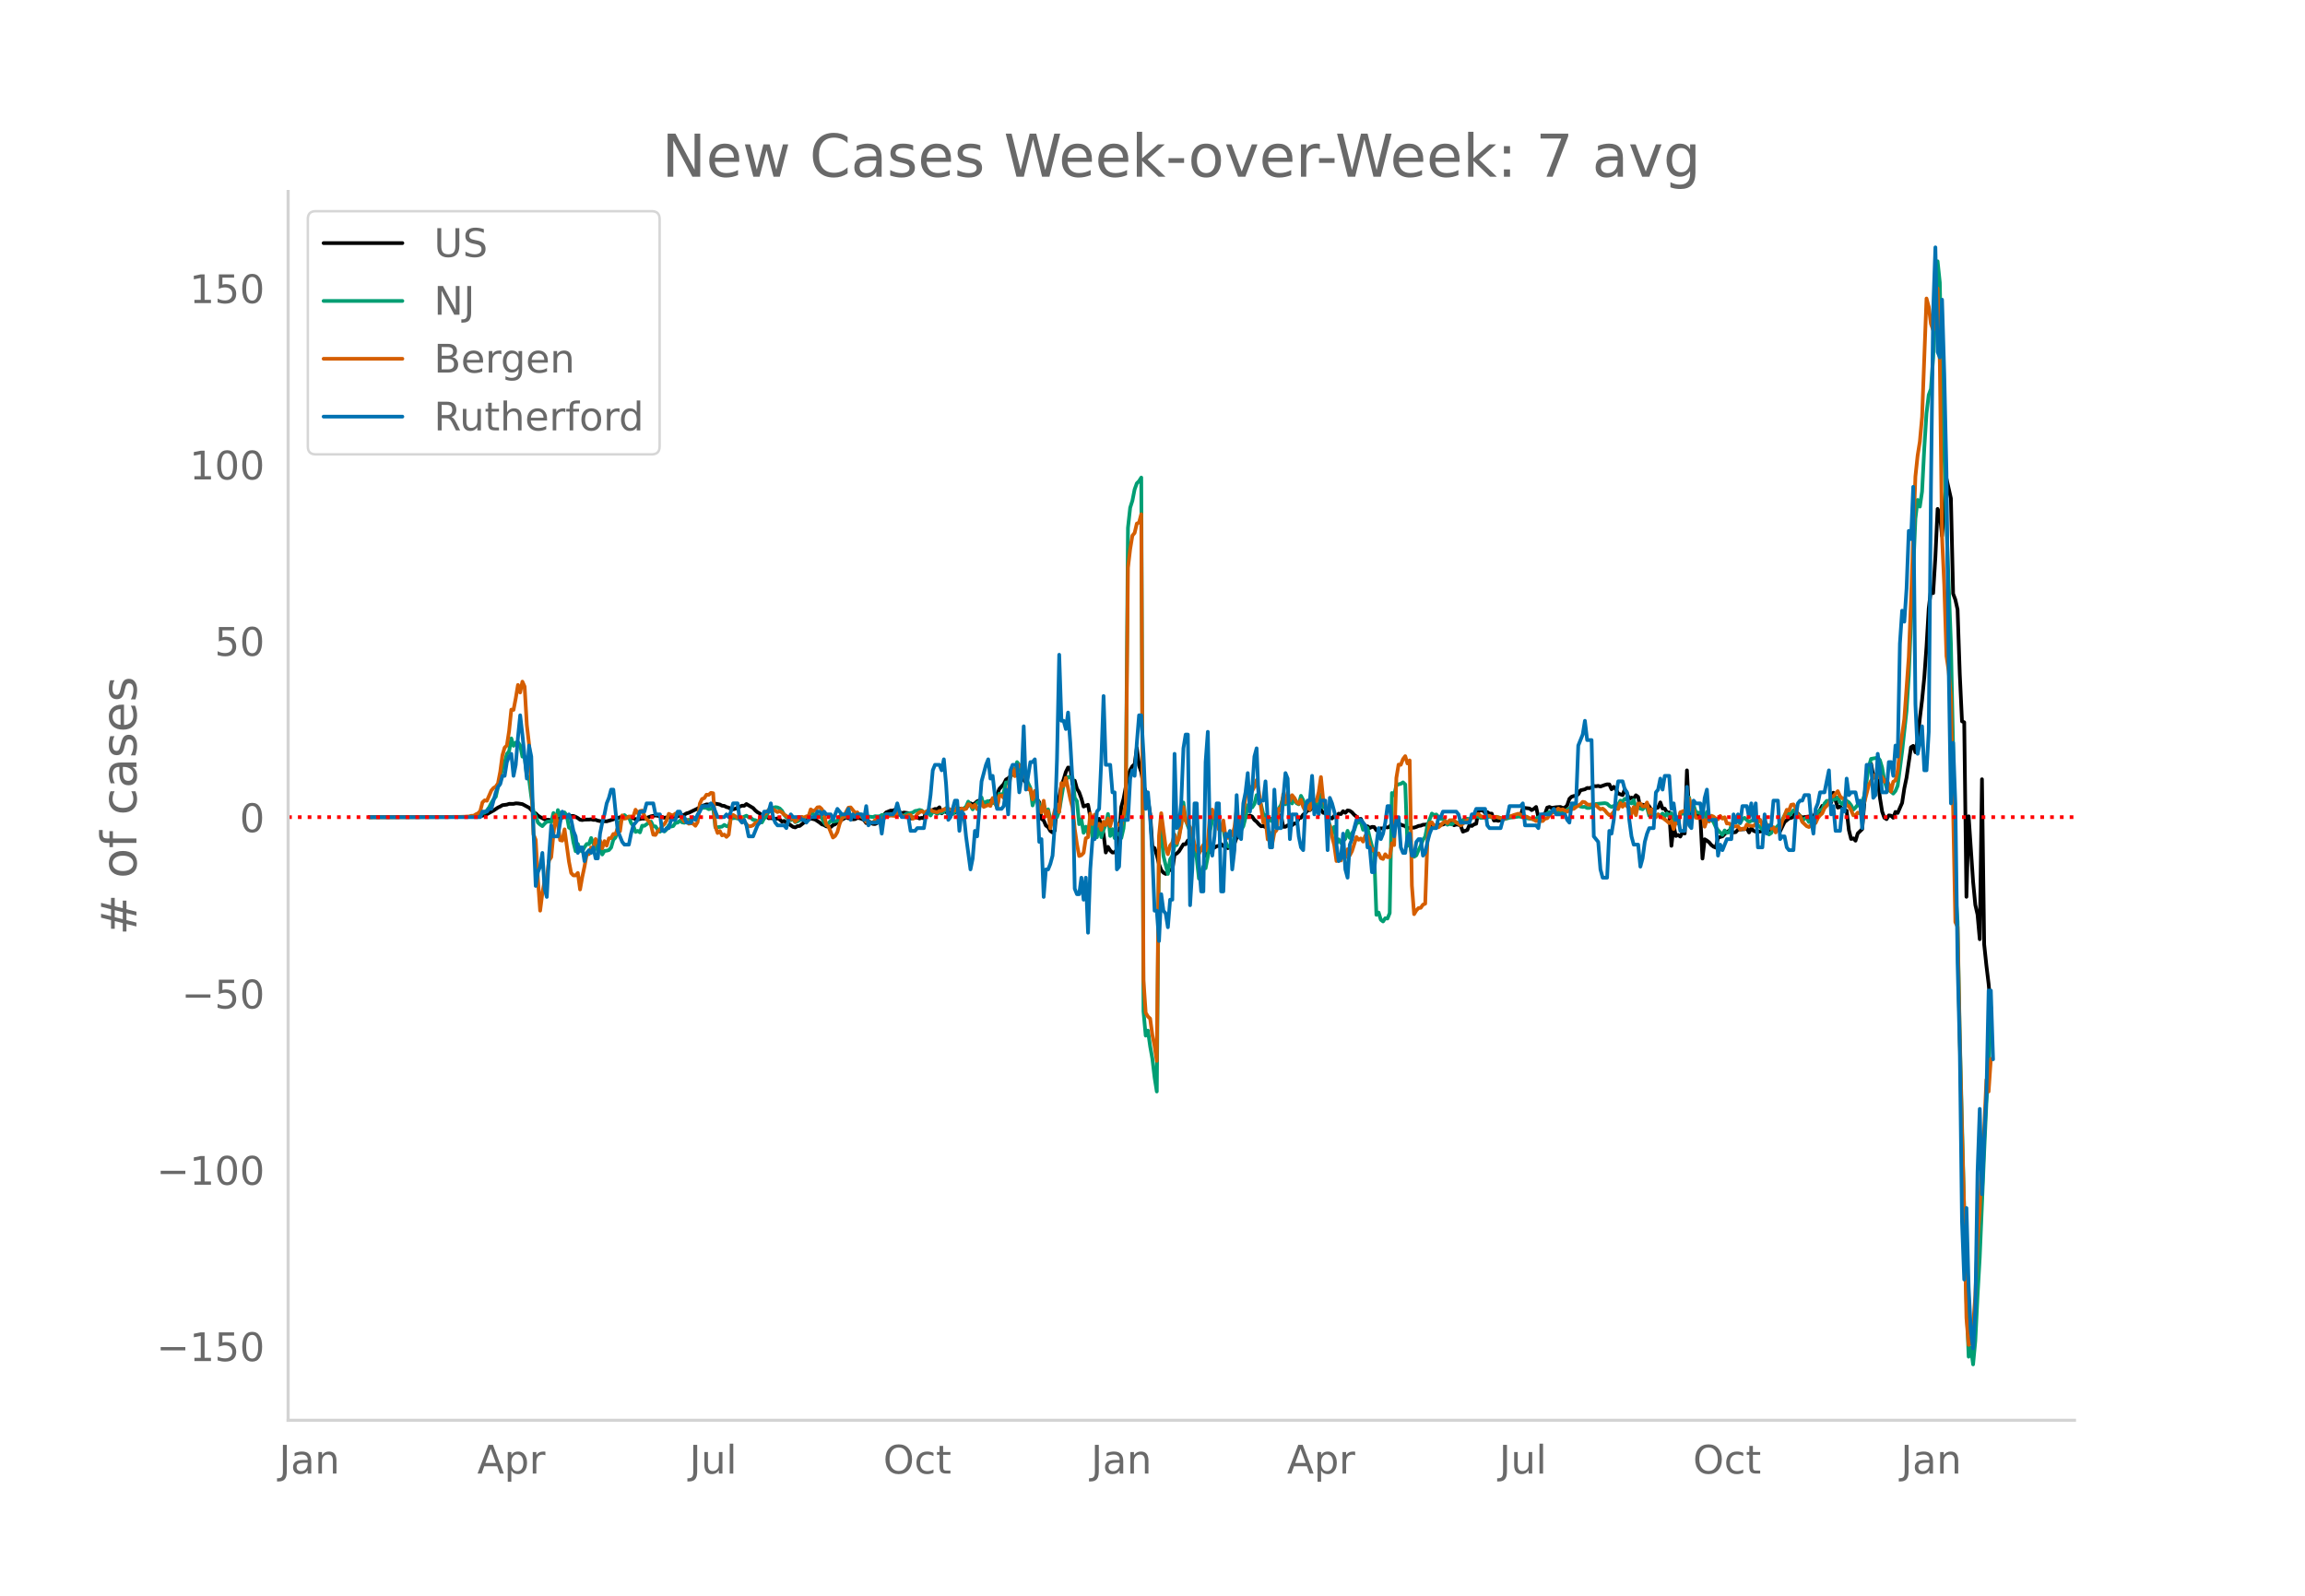 <svg height="864" viewBox="0 0 936 648" width="1248" xmlns="http://www.w3.org/2000/svg" xmlns:xlink="http://www.w3.org/1999/xlink"><defs><style>*{stroke-linecap:butt;stroke-linejoin:round}</style></defs><g id="figure_1"><path d="M0 648h936V0H0z" style="fill:#fff" id="patch_1"/><g id="axes_1"><path d="M117 576.72h725.4V77.76H117z" style="fill:none" id="patch_2"/><path clip-path="url(#p11fce76947)" d="m149.973 331.808 40.54-.104 3.604-.146 1.801-.33 1.802-.615 1.802-1.002.9-.493 1.803-1.203.9-.415.901-.543 1.802-.227.901-.314 1.802.008.9-.204.902.032 1.801.279 2.703 1.457.901.863.9 1.085.902.347.9.91.902.59 1.801.92.901.194.901-.003.901.208.9-.423.902-.154.9-.036.902-.327.9-.449.901-.581.901-.2.901.362 1.802.048.9.348.902.499.9.682.902.124.9-.184 1.802-.01.901-.096.901.222.9-.02.902.325.9.194 2.703.088 1.802-.518.901-.282.901-.532.9-.006.902-.33 1.802.047.9.011.901-.144.901.432.901.047.901.39.9.124 1.803-.356.9.026 2.703-.94 1.802-.357 1.802.289.9.404.902.242 1.801-.256.901.46 2.703-.738.9-.502.902.004.9-.204.902-.534.9-.241 3.604-1.733 1.802-1.097.9-.224.902-.366.9.082 1.802-.3.901-.079 1.802.351.9.49.902.076.9.476.902.218.9.627.901.035.901-.188 1.802-.885.901-.363.9.037.902-.715 2.702 1.616.901.993.901.738.901.467.901 1.339.9.006.902-.162.9.78.902-.06.9.115.901.271.901-.288.901.439.901.89.9-.29.902.686.9.461 1.803 1.277.9.217.901-.52.901-.07 2.703-2.143 1.802-.887 1.801.433 1.802 1.201.901.737.901.285.9.547.902.076.9.216.902-.782.9-.378.901-.846 3.604-1.982.9.424.902-.556.9.946.902-.075.9-.499.901.121.901.282.901.462.901 1.245.9-.858 1.803 1.196.9.05.901-.423 1.802-3.018.901-.315.901-.971 1.802-.73.9.02.902-.395.9.755.901.227.901.459.901-.273 1.802.243.9 2.222.902-.506.9.11.902-.082.9.417.901-.262.901.198.901-2.658.901.445 1.802-1.197.9-.397.902.075.9-.745.901 2.46.901-.772.901.257.901.062.901-.381.9.172.902.412.9-1.983.902.332.9.153.901-.05.901-.208.901-1.54.901-.544.9.512.902-.473.9-.826.902-.36.9.017.901 1.258.901-.165.901-.634.901-.264.901-.533.9-.943.902-1.146.9-2.25 1.802-1.983.901-1.827.901-.536.901-.725.901-.98.9.538.902-.16.9.021.902 1.587.9.336.901 1.15.901 1.952.901 1.259 1.802 3.068.9.352.902 1.315.9 6.755.902.647.9 2.084.901.64.901 1.56.901.615.901-.765.9-12.42.902-1.157.9-4.664.902-2.522.9-3.044.901-1.815.901.127.901 6.686.901-1.472.901 3.27.9 1.465.902 2.525.9 3.244 1.802-.72.901 4.89 1.802 1.999.901-.266.9-.938.902 2.629.9 3.533.902 7.538.9-2.28.901 1.465.901.82.901-.057.901-1.138.901-5.093.9-12.253.902-3.228 1.802-9.527.9-2.157.901-1.61.901-.735.901-6.683.901 7.133.9 2.692.902 5.506.9 2.432.902 3.345.9 5.617.901 13.368.901.625.901 2.788.901 3.719.901 2.368.9 1.072.902.513.9-.788.902-.963.9.139.901-6.273.901-.42.901-.88 1.802-2.87.9-.01.902-1.53.9 1.88.901-.058.901.366.901 1.012.901.509.901-.328.9.663.902 2.128.9-1.03.902-.646.9-1.28.901-.327.901-.534.901-.188.901-.695.901.809.9-.025.902.864.9-.515.902-.334.9-.929 1.802-5.057.901-1.798.901-2.49.9-1.366.902-.491.9-.27.902.434.9 1.35.901.723.901 1.04.901.806.901-.06.901.41.9-2.53.902-.78.9.051.902-.355.9-.692.901.059.901-.547.901 4.686.901-.024.9-.57.902-.186.9.126.902-.742.9.107.901-2.175.901-.223.901-1.262.901-.658.901-1.086.9-.088.902-.88.9-1.151.902-.204.9 2.053.901.036.901 1.233.901.177.901 1.123.9.634.902.358.9-1.067.902.3.9-1.179.901.176.901-1.175.901.656.901-.973.901.155.9.625.902 1.011.9.717.902 1.106.9-.187.901 1.973.901.992.901.043.901.707.9-.466.902.076.9 1.325 1.802-.793.901.075.901-.58.901.144.901-.24.9-1.592 2.704.338 1.801.695.901.208.901.997.901-.25 1.802-.093.9-.28.902-.405.9-.105.901-.376.901-.046.901-.159.901-.027 1.802.722 2.703-.498.9-.08 1.802-.743.901-.248.901.258.901 1.032.9-.297.902.07.9.4.902 2.432 1.801-.69.901-2.123.901.506.901-.644.9-.287.902-5.414.9.066.902-.12.9 1.14.901-.379.901.627.901-.004.901 2.803.901-.092.9.21 4.505-1.662.901.006.901-.171.901.063 1.802-.274.9-2.977.902-.2 1.801.2.901.664.901-.522.901-.767.901 4.113.9-.587.902-.41.9-.235.902-2.603.9-.284.901.4 1.802-.28 1.802-.112.9.436.902-.201.9-.867.901-2.661.901-.87.901-.277.901-.083.901-.63.901-1.594 1.802-.42.9-.547.902.064.9-.265.901-.572.901.076.901-.138.901.256 1.802-.647.9-.256.902.035.9 1.977.901-.988.901 1.056.901 1.66 1.802.632.9-2.386.902 1.844.9 2.131.902-.58.9.426.901-1.364.901.686.901 4.622.901-1.477.9.169.902-.435.9.992.902 1.478.9-.301.901-.474.901-.26.901-2.102.901 2.498.9.046.902 1.563.9-.042.902 13.569.9-8.155.901 4.167.901-.432.901.668.901-1.688.901.444.9-25.65.902 18.034.9-.798.902.658.9-.36.901.849.901-.328.901 17.763.901-7.836.9.542.902.707.9 1.094.902.675.9.382.901-3.96.901-.379.901-.232.901-.957.901-.791.9-.575.902.167.9.543.902-.118.9-1.024 2.703-.17.901-.348.9 1.678.902-1.727.9 1.05.902.35.9.095 1.802-.312.901-2.953.901 2.547.901.034.9-.587.902-.193.9-.005.902.26.9.924 1.802-3.708 1.802-1.493.9-.206.902-.426.9-2.212.902.887.9 1.098.901.457 2.703-.372.9 1.067.902-1.03.9-1.49.902.958.9-2.152.901-1.68.901.106.901-1.264 1.802-.159.9-3.999 1.803 6.051.9-.389.901.741.901.326.901.608.901 7.797.901 3.642.9-.246.902.946.9-2.938 1.803-1.753 1.801-22.26.901-3.108.901-1.125.901 4.755 1.802 1.341.9 7.671.902 5.604.9 2.51.901.55.901-1.514.901.114.901.842.9-2.37.902.43 1.802-4.09.9-5.896.901-4.347 1.802-12.359.901-.563.901 2.616.9-5.056.902-8.765.9-7.395.902-9.16.9-12.525.901-15.502.901-7.492.901 1.266.901-14.633.9-19.57.902 1.894.9 9.08 1.802-23.277 1.802 8.015.901 38.72.901 2.417.901 3.987.9 26.208.902 19.21.9.388.902 70.87.9-32.69 1.802 26.565.901 9.4.901 3.917.9 10.023.902-64.953.9 67.068.902 8.57.9 7.456.901 9.973h0" style="fill:none;stroke:#000;stroke-linecap:round;stroke-width:1.5" id="line2d_1"/><path clip-path="url(#p11fce76947)" d="m149.973 331.807 40.54-.096 2.703-.258.9-.194.901-.331.901-.684.901-.28.901-.897.901-1.23.9-1.795.902-1.5.9-.96 1.802-8.089.901-3.325.901-2.6.901-3.382.901-1.129.901-5.214.9 3.006.902-1.309.9-.163.902 1.301.9 4.572.901-.085.901 7.762.901 1.396.901 7.14.9 5.979.902 1.845.9 2.732.902.81.9.638.901-1.018.901-.767.901-.129.901.314.9-3.736.902 3.623.9-4.807.902 1.98.9 1.226.901-2.266.901 1.262.901 4.896.901.585.901 5.395.9 3.623.902-2.935.9 2.704.902.281.9-1.681.901-1.31.901.094.901-2.518.901 2.419.9.221.902 2.515.9-1.181.902 2.722.9-1.453.901-.097.901-.233.901-1.034.901-3.174.901-.93.9-3.92.902-2.417.9-1.22.902-1.53.9.811.901-.016.901 2.44.901 1.1.901 2.513.9-.426.902.608.9-2.713.902.041 1.801-1.287.901-.417.901 1.932.901.012.901 1.35.9.812.902-.748.9.652.902-.848.9-1.688.901.541.901-.21.901-1.315.901-.066.9-.811.902.69.9.171.902-1.15 1.801-.091.901-.373.901.064.901-.355.901-4.192.9.097.902-.124.9.071.902.54.9-.185.901-.511.901 8.02.901.002 1.802-.254.9-.695.902.47.9.258.901-3.522.901.06.901-.088 1.802.447.901-.585 1.802-.778.9.645.902.248.9.783.901.136 1.802.965.901-.062.9-1.649.902-.732.9-2.087 1.802-1.389.901-.336.901.131.901.405.901.908.9 1.658.902 1.046.9.73.902.42.9-.48.901 1.295.901-.33 3.604-1.856.9-.258.902-1.244.9.205.901.815.901-.138 1.802 1.025.901 1.93.9 1.129.902-.785.9-1.074.902.325 1.801-.302.901-1.757.901-.802.901.993.901-.018.9-.486.902-.132.9-.357.902.314.9-.053.901-.36 2.703.795 2.703.327.9-.34.901.077.901-.043.901-.489.901-.092.901-.228.901.028.9.258.902-.392.9-.129.902.39.9.099.901.345.901-.11.901-.639 2.703-.548.9-.65.902-.126.9-.302.901.212.901.73.901.496.901-.33.901 1.15.9-1.46.902.154.9.645.902-.454.9-.014.901-.428.901-1.45.901 2.33.901.414.9-.352.902-.92.9-1.761 1.802 1.607.901-1.193.901-.668.901-2.084 1.802 3.153.9-1.518.902-1.264.9-.454.902-1.603.9 3.503.901-1.75.901-.295.901 1.11.901-.306.9-.056.902 1.719.9-5.494.902.793.9-1.24.901-4.09.901.348 1.802-4.996.9 1.585.902-5.194.9 1.218.902 3.925.9-.845.901 1.934.901 2.32.901 1.923.901 7.129.901-2.767h.9l.902 2.267.9.919.902-.553.9 2.725.901-1.016.901 4.038.901-.19.901-.55.9-.067.902-2.53 1.802-10.847.9-1.76.901-1.241.901.193.901-.016.901 8.248.901 1.396.9 9.367.902-1.985.9 5.482.902-2.483.9 2.745.901-5.203.901 6.83.901-6.673.901 6.592.9-4.945.902 4.906.9-3.027.902-2.114.9-4.277.901 8.927.901-2.764.901 3.646.901-1.845.901.132.9 1.665.902-3.925.9-9.685.902-112.342.9-8.183.901-2.822.901-4.586.901-2.485.901-.893.9-1.442.902 216.744.9 9.87.902-2.055.9 6.38.901 5.012.901 7.628.901 5.726.901-101.968.901-3.96.9 10.285 1.803 7.292.9-5.899.901-1.488.901-4.086.901-.248 1.802-8.181.9-9.1.902 6.962.9 2.58.902 2.114 1.801 8.396.901 2.66.901 8.163 1.802-4.925.9.751.902-4.729.9-10.498.902-4.201.9-2.907.901-.025.901 5.086.901.373.901.854.9 5.344.902 1.72.9.438.902.29.9-4.669.901-5.47.901 1.223.901 1.682.901-1.564.9-3.476.902-4.92.9-1.142.902 1.89.9-1.395.901-3.602.901 1.568.901 2.29.901 3.846.901.528.9 2.932.902-1.626.9 1.126.902-2.31.9-1.587.901-1.285.901-1.52.901-3.11.901 2.87.9-1.044.902-.085.9.788.902-2.066.9 1.985.901.429.901-3.444.901 1.735.901 2.731.901-2.374.9 2.96.902-3.085.9-.324.902 2.34.9.488.901-5.049.901 5.245.901-.05.901 4.539 1.802 5.737.9-2.305.902 6.771.9-1.69.901 1.44.901-.669.901-1.002.901-3.231.901 2.881.9-1.985.902-1.207.9-2.693.902-.405.9-.143.901 3.126.901-1.36.901.632.901 3.996.9 3.367.902 2.804.9 25.094.902-.922.9 2.94.901.686.901-1.313.901.126.901-2.208.9-48.774.902.933.9-4.105.902-.357.9-.2.901-.588.901.837.901 24.919.901-1.56.901 5.669.9.354.902-.566.9-2.154.902-1.817.9-2.366.901-1.213.901-4.61 1.802-4.815.9.608.902-.235.9 1.018.902.783.9.016.901.691.901 1.647.901-.334.901.2.901-.785.9-.058.902.168.9-.124.902-.951.9-.52.901-.042.901.193.901-.617.901-.076.9-.4.902.105.9.488 2.703-.147.901-.433.901.38.901-.025.901-.157.9.14 2.704.69 1.801-.528 3.604-.565 1.802.337 1.801.456 2.703.396 4.505-1.916.9-.438.901-.64 2.703-.01.901-.269 1.802.134.9-.198.902-.58.9-.427.901-.735.901-.17.901-.053.901-.258.901.366.9.196.902-.072.9.473.902-.021 1.801-.719.901-.882 3.604-.332.9.21.902.862.9.467.901-.4.901.002.901-.625.901-1.538.9.313.902-1.06.9.286.902 1.071.9.507.901-1.377.901 3.296.901-.164 1.802.643.9-1.025.902.313.9 3.326 1.802-.935.901 1.004.901-.541.901.612.901-1.05.9 1.172.902-1.239.9 1.235.902-1.288.9 4.71.901-2.406.901 1.888.901-4.113.901.156.901-.62.9 1.956.902-7.965.9 5.616.902-2.488.9 2.808 1.802.433.901-1.115.901 3.586.9-2.992.902 3.35.9-.35.902 1.192.9 1.983.901 1.249 1.802 1.92.901-1.798.901.979.9-.208.902-2.632.9-1.27.902-.084.9-.482.901.776.901-1.748.901-.442 1.802 1.714.9-.54.902-.09.9.38.901 1.572.901.62.901 1.188.901-.242.901.917.901 1.23.9-.592.902-1.864.9-.147 1.802-1.822.901-1.472.901-1.895.901-1.537.901 1.666.9-.926.902-1.237.9.686.902 1.136.9.4.901 2.207.901-1.103.901-.191.901 1.651.9-.352.902-1.168.9-.763.902-1.796.9-.822.901-.143.901-2.45.901-1.104.901-.06.901.07.9-.763.902.041.9-.75.902 2.012.9.758.901-1.442.901.115.901.627.901 1.182.9 1.773.902-.843.9-1.19.902.667.9-1.658.901-2.84 1.802-11.625.901-3.132 1.802-.318.9-.207.902 1.05.9 3.038.901 5.164.901 2.95.901 1.055.901.58.901.782.9-1.04.902-2.15 1.802-13.873 1.801-16.528.901-14.248 2.703-63.782.9-7.626.902 2.715.9-6.087.902-17.62.9-14.174.901-7.46.901-2.472.901-12.62.901-21.59.9-17.597.902 8.648.9 45.983.902 23.138.9 29.024 1.802 48.205.901 42.806.901 57.171.901 13.085.9 46.27 2.704 107.268.9 23.221.901-3.798.901 6.924.901-9.503.901-18.21.9-15.706 1.803-42.912.9-19.748.901-14.39.901-21.792h0" style="fill:none;stroke:#009e73;stroke-linecap:round;stroke-width:1.5" id="line2d_2"/><path clip-path="url(#p11fce76947)" d="m149.973 331.807 36.936-.11 3.604-.131.9-.307.902.022.9-.593.902-.417.9-.921.901-3.534.901-.834.901.176 1.802-4.148.9-1.053.902-.527.9-1.338.901-4.675.901-6.737.901-3.116.901-.834.901-5.838.901-8.734.9.11.902-4.697.9-5.442.902 3.072.9-4.41.901 1.996.901 15.603.901 7.77.901 14.264.9 22.406.902 2.216.9 15.999.902 12.75.9-7.132.901-5.004.901-1.12.901-7.153.901-1.295.9-9.459.902-7.637.9 3.797.902 6.364.9.198.901-4.587 1.802 13.167.901 4.587.901.944.9.022.902-1.01.9 6.715.902-5.113.9-4.191.901-5.026h.901l.901-2.721.901.57.9-3.994.902 1.536.9-.965.902 3.204.9-2.94.901 1.843.901-2.963.901-.11.901-1.668.901.066.9-2.523.902 1.36.9-6.452.902 1.317.9-.176.901-.68 1.802.022.901-2.787.9 1.426.902-.877.9-.198.902 2.107.9 1.448.901.659.901 1.777.901 3.797.901.11.901-1.493.9-.746.902-1.383.9-.768.902-1.492.9-2.7.901.462.901.175.901-.746.901-.176.9-.307.902 2.59.9 1.119.902-.549.9 1.449.901-.176.901.154.901.856.901-1.493.901-7.527.9-1.865.902-.33.9-1.404.902.066.9-.812.901.154.901 13.562.901 2.59.901-.813.9 1.778.902-.33.9.944.902-.877.9-7.22.901-.812 1.802 1.14.901.418.901-.483.9 1.624.902 1.097.9.834.902-.066.9-.35.901-.966.901-.154.901-1.448.901-.834.9-1.164.902-.526.9-1.23.902.747.9-.9 1.802 1.098.901-.396.901.55.9.877.902.505.9 1.031.902.351.9-.483.901 1.449.901-.944 1.802-1.01.901.308.9-.483.902-.044.9-2.809.902.659.9-.352.901-1.119.901-.11.901.834.901 2.151.9 4.17.902.724 1.802 4.477.9-.659.901-1.558.901-3.313.901-2.107.901-.878.901-2.019.9-1.602.902-.11 1.802 2.217.9-.198.901 1.207 1.802 1.383.901 1.295.9-.352.902.571.9.11.902-1.098.9-.043 1.802-.637.901.022.901-1.01.901.045.9-.198 1.803.154.9-1.624.901.175.901 1.405 1.802.35.901-.614.9-.087.902 1.536.9-.351.902-1.537.9-.702.901-.46.901.46.901-.066.901-.855.901-.11.9.592 1.803.417.9-.548.901-.022.901-.659 1.802-.22.901.352.9.505.902-.198.9-1.119.902 1.12.9-.79.901.416.901-.241.901-1.866.901.286.9.987.902-1.075.9 1.778.902-.637.9-2.37.901 2.129 1.802-.812.901.417.901-3.226.9 1.382.902 2.568.9-4.806.902-.198.9.988.901-2.15.901.394.901-7.351.901-2.963.9 3.248.902-3.116.9-1.427.902.79.9-.11.901 5.904.901 3.292.901-.066.901 4.17.901-3.468.9 3.182.902 4.301.9 1.317.902-4.784.9 6.342.901-2.063.901 6.891 1.802-7.242.9-2.414.902 3.073.9-11.741.902 1.163.9-3.336 1.802 8.537.901 3.511.901 8.69.901 6.255.9 4.784.902-.351.9-.944.902-5.925.9-.417.901-9.59.901 4.257.901-3.84.901 4.543.9-.834.902 2.458.9-3.292.902 1.382.9-2.699.901 3.138.901-3.27.901.549.901 1.865 1.802.637.9-4.17.902-4.784.9-95.77.901-7.593.901-5.464.901-1.076.901-3.818.901-.395.9-3.402.902 189.214.9 13.255.902 1.514.9.834.901 6.65.901 4.389.901 6.144.901-91.424.901-9.152 1.802 13.804.9 2.831.902-3.533.9-1.12.901-3.357.901 3.511.901-1.953.901-5.31.9-7.374.902 5.53.9 1.426.902 1.207.9 2.831.901 4.06.901 2.348.901 1.624.901-2.085.9-1.645.902 2.37.9-3.71.902-10.928.9-1.997.901 3.577.901.461.901 4.038.901.285.901-3.928.9 6.693.902.373.9-1.185.902.11.9-3.182.901-7.198.901 6.298.901-1.755.901-3.16.9-6.32.902-3.315.9-1.053.902 1.712.9-1.822.901-2.611.901 4.652 1.802 12.597.901-1.405.9 8.252.902-2.765.9 4.828.902-4.806.9-1.01.901-8.69.901.702.901-6.627.901 3.357.9-4.016.902 3.336.9-2.282.902 1.14.9 1.625.901.724.901-1.624.901 2.919.901 1.69.901-2.393.9 1.778.902-4.301.9.548.902.264.9-3.621.901-6.101.901 9.13.901 2.26.901 7.483.9.79.902 4.455.9 3.555.902 6.43.9-1.953.901 1.734.901-2.656.901 1.427.901-3.358.901 2.502.9-1.712 1.803-5.75.9 1.12.901-.527.901 1.273.901-2.392.901.285.901 3.665.9 1.975.902-.483.9 2.239.902-.505.9 1.91.901.372.901-1.931.901 1.207.901-.066.9-5.618.902.768.9-27.278.902-5.42.9.087.901-2.304.901-1.207.901 2.963.901-1.23.901 50.848.9 11.587.902-1.514.9-.965.902-.11.9-1.273.901-.395.901-25.544.901-7.33.901-.154.9 1.383.902.175.9.44.902-.769.9-.987.901-.68.901.745.901-1.163 1.802-.044.9.988.902.527.9.658 1.802-1.47.901-.593.901-.307 1.802-1.405.9-.746.902-.153.9.943.902.154.9-.066.901-.33.901.067.901.46.901.22.901-.33 1.802.55.9.526.902-.307.9-.724.901-.066 1.802-.68 1.802-.527.9.33.902.811.9-.11.901.264.901.504.901.154 1.802 1.01.901-.22.9.198.902.022.9-.944.902-.198 1.801-2.106.901-.395 1.802-1.427.9.57.902-.24 1.802.965 1.801-1.053.901-.154.901-.724 1.802-1.098.9-.987.902.175.9.834.902.176.9-.132.901.637.901-.417.901 1.031.901.702.9-.263.902.702.9 1.141.902.79.9-.24.901-1.098.901-1.514.901.417.901-2.48.9 1.536.902-1.229.9 1.097.902.57.9 2.546.901-2.874.901 3.313.901-4.718.901-.022.901 1.141.9.066.902-1.624.9 4.258.902-1.515.9 2.414.901.856.901-1.185.901 1.032.901.329 1.802 1.382.9.812.902-.877.9 3.27.901-2.788.901.132.901-4.148.901-.307.901-.439.9 1.888.902-6.65.9 4.455.902-.132.9 3.358.901.22.901-.22.901-1.427.901 5.114.9-2.765.902.658.9-2.348.902.373.9.834.901.241.901-1.36.901 1.075.901-.549.901 2.546.9-.022 1.803 1.25 1.801-.13.901 1.36.901-.395.901.153.901-1.821.9.439 1.803.175 2.702-2.523.901 2.128.901-1.492.901 1.251.901.966.9.768.902-.615.9 2.15.902-1.491.9-.154.901-3.16.901-1.975.901-2.436.901.285.9-2.304.902-.176.9 1.493.902 2.94.9.264.901 2.436 1.802 1.711.901.351.9-.79.902-1.711.9.877.902-1.997.9-1.14.901-.79.901-2.13 1.802-1.865.901-2.809.9-.153 1.803-2.063.9 2.04.901.878.901.022.901 2.941.901.198.901 1.667.9 2.063.902-.044.9-1.053.902.373.9-3.094.901-1.558 1.802-6.957.901-1.712.901-1.163.9-1.36.902 1.25.9-1.01.902.79.9 1.91.901-.746.901 1.756.901 2.984.901-4.016.9-.526.902-3.929.9-8.273 1.803-12.728 1.801-25.062.901-22.977 1.802-50.43.9-8.515.902-5.662.9-9.964 1.802-48.148.901 3.358.901 6.913.901 2.523.901-7.549.9-9.327.902 30.22.9 70.62.902 19.619.9 28.836.901 6.1.901 10.36 1.802 91.555.901 1.91.9 45.47.902 37.659.9 32.61.902 43.124.9 10.907.901-.659.901-6.627.901-12.794.901-22.056.9-12.618.902-21.902.9-10.687.902-20.322.9 4.784.901-13.255h0" style="fill:none;stroke:#d55e00;stroke-linecap:round;stroke-width:1.5" id="line2d_3"/><path clip-path="url(#p11fce76947)" d="M149.973 331.807h45.044l.901-2.235h1.802l.901-1.118h.9l1.803-6.706.9-2.235.901-1.118.901-3.353h.901l.901-5.589.901-2.235.901-1.118.9 8.942.902-4.471.9-11.177.902-8.942.9 7.824 1.802 17.883.901-13.412.901 4.47.9 30.179.902 22.354.9-5.588.902-2.236.9-5.588.901 14.53.901 3.353.901-16.766.901-12.294.9 4.47h1.803l.9-5.588.902-4.471.9 2.235h.901l.901-1.117.901 2.235.901 4.471.9 2.235.902 6.707.9-2.236h.902l.9 5.589.901-3.353.901-1.118.901 1.118.901-2.236.9 4.471h.902l.9-10.06.902-4.47.9-3.353.901-4.471.901-2.236.901-3.353h.901l.901 8.942.9 7.824 1.803 4.47.9 1.119h1.802l.901-4.471.901-3.353 1.802-2.236.9-3.353h1.803l.9-3.353h2.703l.901 4.47h1.802l.9 6.707h.902l.9-1.118h.901l.901-3.353h1.802l.901-3.353h.9l.902 2.235h.9l.902 2.236h1.801l.901-2.236.901 1.118.901-2.235.901-1.118.9-2.235h2.704l.9-1.118.901 1.118 1.802 4.47h2.703l.9-1.117.902 1.117.9-2.235.901-3.353h1.802l.901 6.706.901 1.118.9-1.118.902 2.236.9 4.47h1.802l1.802-4.47.901-1.118 1.802-4.471h1.802l.9-3.353.901 5.588.901 2.236.901 1.118h2.703l.9 1.117.902-3.353.9-2.235.902 1.117h2.702l.901 1.118h.901l.9 1.118 1.803-2.236h1.801l.901-2.235h.901l.901 1.118.901-1.118.9 1.118h1.803l.9 2.235 1.802-4.47 1.802 2.235h1.802l.9-2.236.902 4.471.9-2.235.902 1.117.9-1.117h1.802l.901 2.235.901-5.588.9 7.824.902-1.118h2.702l.901-2.236.901 6.707.901-6.707.901-1.117h2.703l.9-1.118.902-3.353.9 3.353.901 2.235h2.703l.9 5.589h1.803l.9-1.118h2.703l.901-5.588.901-1.118.901-6.706.9-10.06.902-2.235h1.802l.9 2.235.901-4.47.901 10.059.901 14.53.901-1.118 1.802-6.706h.9l.902 12.295.9-7.824.901 1.118.901 8.941 1.802 13.413.9-4.47.902-11.178.9 2.235 1.803-22.354 1.801-6.706.901-2.236.901 7.824.901-1.117.9 7.824.902 5.588h1.802l.9-1.117.901-6.707.901 10.06.901-17.884.901-2.235h1.802l.9 11.177.902-5.589.9-21.236.901 25.707 1.802-11.177h.901l.901-1.118.9 13.413.902 20.119.9-1.118.902 23.472.9-11.177h.901l.901-2.235.901-3.354.901-12.294.9-26.826.902-42.473.9 26.825h.902l.9 3.353.901-6.706.901 12.295.901 15.648.901 43.591.901 2.236h.9l.902-6.707.9 8.942.902-8.942.9 22.355.901-25.708.901-12.295h.901l.901-11.177.9-1.118.902-20.119.9-25.707.902 27.943h1.801l.901 11.177h.901l.901 31.296.901-1.118.9-19h2.704l.9-16.767.901-3.353.901 2.236.901-13.413.901-11.177h.9l.902 15.648.9 22.354.902-6.706.9 10.06.901 15.647.901 22.355h.901l.901 12.295.901-19.001.9 6.706.902 1.118.9 5.588.902-11.177h.9l.901-59.24.901 30.18.901-1.118.901-8.942.9-22.354.902-5.59h.9l.902 69.3.9-14.53.901-26.826h.901l.901 24.59.901 11.177h.9l.902-52.533.9-12.295.902 45.827.9 4.47.901-7.824.901-13.412h.901l.901 35.767h.901l.9-23.472.902 1.117.9-2.235.902 15.648.9-7.824.901-22.354.901 16.765.901 1.118.901-14.53.9-4.471.902-7.824.9 15.648.902-8.942.9-13.412.901-3.353.901 22.354.901-1.118h.901l.901-7.824.9 15.648.902 11.177h.9l.902-23.472.9 15.648h1.802l.901-12.295.901-10.059.9 2.235.902 24.59.9-10.06h1.802l.901 8.942.901 4.471.901 1.118.901-17.883.901-2.236h.9l.902-10.06.9 15.649.902-3.353.9 3.353.901-5.589h1.802l.901 20.119.9-21.237.902 2.236 1.802 6.706v10.06l.9 6.706.901-1.118.901-10.06.901 14.531.901 3.353.901-13.412.9-2.236.902-4.47.9-3.354h1.802l1.802 2.236.901 8.941h.901l.9 10.06h.902l.9-11.177.902-6.707.9 4.471.901-2.235.901-4.471.901-6.706h.901l.9 7.824.902 4.47.9-6.706.902-1.118.9 12.295.901 2.236h.901l.901-6.707.901-1.117.901 8.941h.9l.902-5.588.9-1.118h.902l.9 6.706.901-1.117.901-4.471.901-3.353.901-2.236h1.802l.9-4.47h.902l.9-2.236h5.406l.9 1.118.902 3.353h3.603l.901-3.353h.901l.9-2.236h3.605l.9 6.707.901 1.117h4.505l.9-3.353.902-1.118h.9l.901-4.47h4.505l.9-1.118.902 8.942h4.504l.901 1.117.9-5.588h3.604l1.802-2.236.901 2.236h3.604l.9 2.235.901 1.118.901-7.824h1.802l.901-23.472 1.802-4.471.9-5.589.902 7.824h1.801l.901 39.12 1.802 2.236.901 11.177.9 3.353h1.803l.9-19.001.901 1.118.901-5.589.901-10.06.901-5.588h1.802l.9 3.353.902 1.118.9 11.177.902 6.706.9 3.354h1.802l.901 8.941.901-3.353.9-6.706.902-3.353.9-2.236h1.802l.901-14.53.901-1.118.901-4.47.901 4.47.9-5.588h1.803l.9 13.412.902-2.235.9 6.706.901-1.118.901 5.589h1.802l.9-17.883.902 15.648.9 1.117.902-11.177.9 1.118h1.802l.901 5.588.901-7.824.9-3.353.902 12.295h2.702l.901 14.53.901-4.47.901 2.235 1.802-4.47h1.802l.9-10.06.902 3.353.9-3.353.901 3.353.901-6.706h1.802l.9 4.47.902-5.588.9 6.706.902-6.706.9 17.883h1.802l.901-13.412.901 7.824.901-3.353h.9l.902-10.06h1.802l.9 15.648.901-1.118h.901l.901 4.471.901 1.118h1.802l.9-13.413.902-5.588.9-1.118h.901l.901-2.235h1.802l.9 10.06.902 5.588.9-10.06.902-2.235.9-4.471h1.802l1.802-8.942.901 17.884.9-3.353.902 10.059h1.802l.9-8.942.901 1.118.901-13.413.901 6.707.901-1.118h1.802l.9 4.47.902-1.117.9 11.177 1.802-25.707h1.802l.901 13.412.9-1.117.902-16.766.9 6.706.902 8.942h1.801l.901-12.295h.901l.901 5.589.9-12.295.902 4.47.9-45.826.902-13.412.9 4.47.901-13.412.901-23.472.901 3.353.901-21.237.901 88.3.9 20.119.902-4.47.9-6.707.902 17.883h.9l.901-15.648.901-99.477.901-71.534.901-25.707.9 42.473.902 2.236.9-23.472.902 30.178.9 40.238.901 79.358.901 54.768.901-24.59.901 24.59.901 64.827.9 34.65.902 70.416.9 23.472.902-29.06.9 32.413.901 17.884.901 6.706.901-15.648.901-55.886.9-25.708.902 34.65.9-22.355.902-17.883.9-42.473h.901l.901 27.943h0" style="fill:none;stroke:#0072b2;stroke-linecap:round;stroke-width:1.5" id="line2d_4"/><path clip-path="url(#p11fce76947)" d="M117 331.807h725.4" style="fill:none;stroke:red;stroke-dasharray:1.5,2.475;stroke-dashoffset:0;stroke-width:1.5" id="line2d_5"/><path d="M117 576.72V77.76" style="fill:none;stroke:#d3d3d3;stroke-linecap:square;stroke-linejoin:miter;stroke-width:1.25" id="patch_3"/><path d="M117 576.72h725.4" style="fill:none;stroke:#d3d3d3;stroke-linecap:square;stroke-linejoin:miter;stroke-width:1.25" id="patch_4"/><g id="matplotlib.axis_1"><g id="xtick_1"><g style="fill:#696969" transform="matrix(.16 0 0 -.16 113.316 598.378)" id="text_1"><defs><path d="M9.813 72.906h9.859V5.078q0-13.187-5-19.14-5-5.954-16.094-5.954h-3.75v8.297h3.078q6.531 0 9.219 3.672Q9.813-4.39 9.813 5.078z" id="DejaVuSans-74"/><path d="M34.281 27.484q-10.89 0-15.093-2.484-4.204-2.484-4.204-8.5 0-4.781 3.157-7.594 3.156-2.797 8.562-2.797 7.485 0 12 5.297 4.516 5.297 4.516 14.078v2zm17.922 3.72V0H43.22v8.297Q40.14 3.328 35.547.953q-4.594-2.375-11.234-2.375-8.391 0-13.36 4.719Q6 8.016 6 15.922q0 9.219 6.172 13.906 6.187 4.688 18.437 4.688h12.61v.89q0 6.203-4.078 9.594-4.078 3.39-11.453 3.39-4.688 0-9.141-1.124-4.438-1.125-8.531-3.375v8.312q4.921 1.906 9.562 2.844 4.64.953 9.031.953 11.875 0 17.735-6.156 5.86-6.14 5.86-18.64z" id="DejaVuSans-97"/><path d="M54.89 33.016V0h-8.984v32.719q0 7.765-3.031 11.61-3.031 3.858-9.078 3.858-7.281 0-11.484-4.64-4.204-4.625-4.204-12.64V0H9.08v54.688h9.03v-8.5q3.235 4.937 7.594 7.374Q30.078 56 35.797 56q9.422 0 14.25-5.828 4.844-5.828 4.844-17.156z" id="DejaVuSans-110"/></defs><use xlink:href="#DejaVuSans-74"/><use x="29.492" xlink:href="#DejaVuSans-97"/><use x="90.771" xlink:href="#DejaVuSans-110"/></g></g><g id="xtick_2"><g style="fill:#696969" transform="matrix(.16 0 0 -.16 193.79 598.378)" id="text_2"><defs><path d="M34.188 63.188 20.797 26.906h26.812zm-5.579 9.718h11.188L67.578 0h-10.25l-6.64 18.703h-32.86L11.188 0H.78z" id="DejaVuSans-65"/><path d="M18.11 8.203v-29H9.077v75.484h9.031v-8.296q2.844 4.875 7.157 7.234Q29.594 56 35.594 56q9.968 0 16.187-7.906 6.235-7.907 6.235-20.797T51.78 6.484q-6.218-7.906-16.187-7.906-6 0-10.328 2.375-4.313 2.375-7.157 7.25zm30.578 19.094q0 9.906-4.079 15.547-4.078 5.64-11.203 5.64-7.14 0-11.218-5.64-4.079-5.64-4.079-15.547 0-9.906 4.078-15.547 4.079-5.64 11.22-5.64 7.124 0 11.202 5.64t4.078 15.547z" id="DejaVuSans-112"/><path d="M41.11 46.297q-1.516.875-3.297 1.281Q36.03 48 33.89 48q-7.625 0-11.703-4.953-4.079-4.953-4.079-14.234V0H9.08v54.688h9.03v-8.5q2.844 4.984 7.375 7.39Q30.031 56 36.531 56q.922 0 2.047-.125 1.125-.11 2.484-.36z" id="DejaVuSans-114"/></defs><use xlink:href="#DejaVuSans-65"/><use x="68.408" xlink:href="#DejaVuSans-112"/><use x="131.885" xlink:href="#DejaVuSans-114"/></g></g><g id="xtick_3"><g style="fill:#696969" transform="matrix(.16 0 0 -.16 279.959 598.378)" id="text_3"><defs><path d="M8.5 21.578v33.11h8.984V21.922q0-7.766 3.016-11.656 3.031-3.875 9.094-3.875 7.265 0 11.484 4.64 4.234 4.64 4.234 12.656v31h8.985V0h-8.984v8.406Q42.047 3.422 37.718 1q-4.313-2.422-10.032-2.422-9.421 0-14.312 5.86Q8.5 10.296 8.5 21.578zM31.11 56z" id="DejaVuSans-117"/><path d="M9.422 75.984h8.984V0H9.422z" id="DejaVuSans-108"/></defs><use xlink:href="#DejaVuSans-74"/><use x="29.492" xlink:href="#DejaVuSans-117"/><use x="92.871" xlink:href="#DejaVuSans-108"/></g></g><g id="xtick_4"><g style="fill:#696969" transform="matrix(.16 0 0 -.16 358.661 598.378)" id="text_4"><defs><path d="M39.406 66.219q-10.75 0-17.078-8.016-6.312-8-6.312-21.828 0-13.766 6.312-21.781 6.328-8 17.078-8 10.735 0 17.016 8 6.281 8.015 6.281 21.781 0 13.828-6.281 21.828-6.281 8.016-17.016 8.016zm0 8q15.328 0 24.5-10.281 9.188-10.282 9.188-27.563 0-17.234-9.188-27.516-9.172-10.28-24.5-10.28-15.375 0-24.593 10.25-9.204 10.265-9.204 27.546t9.204 27.563q9.218 10.28 24.593 10.28z" id="DejaVuSans-79"/><path d="M48.781 52.594v-8.407q-3.812 2.11-7.64 3.157-3.828 1.047-7.735 1.047-8.75 0-13.593-5.547-4.829-5.532-4.829-15.547 0-10.016 4.829-15.563 4.843-5.53 13.593-5.53 3.907 0 7.735 1.046 3.828 1.047 7.64 3.156V2.094Q45.016.344 40.984-.531q-4.015-.89-8.562-.89-12.36 0-19.64 7.765-7.266 7.765-7.266 20.953 0 13.375 7.343 21.031Q20.22 56 33.016 56q4.14 0 8.093-.86 3.953-.843 7.672-2.546z" id="DejaVuSans-99"/><path d="M18.313 70.219V54.688h18.5v-6.985h-18.5V18.016q0-6.688 1.828-8.594 1.828-1.906 7.453-1.906h9.218V0h-9.218q-10.407 0-14.36 3.875-3.953 3.89-3.953 14.14v29.688H2.687v6.984h6.594V70.22z" id="DejaVuSans-116"/></defs><use xlink:href="#DejaVuSans-79"/><use x="78.711" xlink:href="#DejaVuSans-99"/><use x="133.691" xlink:href="#DejaVuSans-116"/></g></g><g id="xtick_5"><g style="fill:#696969" transform="matrix(.16 0 0 -.16 443.043 598.378)" id="text_5"><use xlink:href="#DejaVuSans-74"/><use x="29.492" xlink:href="#DejaVuSans-97"/><use x="90.771" xlink:href="#DejaVuSans-110"/></g></g><g id="xtick_6"><g style="fill:#696969" transform="matrix(.16 0 0 -.16 522.616 598.378)" id="text_6"><use xlink:href="#DejaVuSans-65"/><use x="68.408" xlink:href="#DejaVuSans-112"/><use x="131.885" xlink:href="#DejaVuSans-114"/></g></g><g id="xtick_7"><g style="fill:#696969" transform="matrix(.16 0 0 -.16 608.785 598.378)" id="text_7"><use xlink:href="#DejaVuSans-74"/><use x="29.492" xlink:href="#DejaVuSans-117"/><use x="92.871" xlink:href="#DejaVuSans-108"/></g></g><g id="xtick_8"><g style="fill:#696969" transform="matrix(.16 0 0 -.16 687.487 598.378)" id="text_8"><use xlink:href="#DejaVuSans-79"/><use x="78.711" xlink:href="#DejaVuSans-99"/><use x="133.691" xlink:href="#DejaVuSans-116"/></g></g><g id="xtick_9"><g style="fill:#696969" transform="matrix(.16 0 0 -.16 771.87 598.378)" id="text_9"><use xlink:href="#DejaVuSans-74"/><use x="29.492" xlink:href="#DejaVuSans-97"/><use x="90.771" xlink:href="#DejaVuSans-110"/></g></g></g><g id="matplotlib.axis_2"><g id="ytick_1"><g style="fill:#696969" transform="matrix(.16 0 0 -.16 63.553 552.69)" id="text_10"><defs><path d="M10.594 35.5h62.593v-8.297H10.594z" id="DejaVuSans-8722"/><path d="M12.406 8.297h16.11v55.625l-17.532-3.516v8.985l17.438 3.515h9.86V8.296H54.39V0H12.406z" id="DejaVuSans-49"/><path d="M10.797 72.906h38.719v-8.312H19.828v-17.86q2.14.735 4.281 1.094 2.157.36 4.313.36 12.203 0 19.328-6.688 7.14-6.688 7.14-18.11 0-11.765-7.328-18.296-7.328-6.516-20.656-6.516-4.593 0-9.36.781-4.75.782-9.827 2.344v9.922q4.39-2.39 9.078-3.563 4.687-1.171 9.906-1.171 8.453 0 13.375 4.437 4.938 4.438 4.938 12.063 0 7.609-4.938 12.047-4.922 4.453-13.375 4.453-3.953 0-7.89-.875-3.922-.875-8.016-2.735z" id="DejaVuSans-53"/><path d="M31.781 66.406q-7.61 0-11.453-7.5Q16.5 51.422 16.5 36.375q0-14.984 3.828-22.484 3.844-7.5 11.453-7.5 7.672 0 11.5 7.5 3.844 7.5 3.844 22.484 0 15.047-3.844 22.531-3.828 7.5-11.5 7.5zm0 7.813q12.266 0 18.735-9.703 6.468-9.688 6.468-28.141 0-18.406-6.468-28.11-6.47-9.687-18.735-9.687-12.25 0-18.718 9.688-6.47 9.703-6.47 28.109 0 18.453 6.47 28.14Q19.53 74.22 31.78 74.22z" id="DejaVuSans-48"/></defs><use xlink:href="#DejaVuSans-8722"/><use x="83.789" xlink:href="#DejaVuSans-49"/><use x="147.412" xlink:href="#DejaVuSans-53"/><use x="211.035" xlink:href="#DejaVuSans-48"/></g></g><g id="ytick_2"><g style="fill:#696969" transform="matrix(.16 0 0 -.16 63.553 481.09)" id="text_11"><use xlink:href="#DejaVuSans-8722"/><use x="83.789" xlink:href="#DejaVuSans-49"/><use x="147.412" xlink:href="#DejaVuSans-48"/><use x="211.035" xlink:href="#DejaVuSans-48"/></g></g><g id="ytick_3"><g style="fill:#696969" transform="matrix(.16 0 0 -.16 73.733 409.488)" id="text_12"><use xlink:href="#DejaVuSans-8722"/><use x="83.789" xlink:href="#DejaVuSans-53"/><use x="147.412" xlink:href="#DejaVuSans-48"/></g></g><g id="ytick_4"><use xlink:href="#DejaVuSans-48" style="fill:#696969" transform="matrix(.16 0 0 -.16 97.32 337.886)" id="text_13"/></g><g id="ytick_5"><g style="fill:#696969" transform="matrix(.16 0 0 -.16 87.14 266.285)" id="text_14"><use xlink:href="#DejaVuSans-53"/><use x="63.623" xlink:href="#DejaVuSans-48"/></g></g><g id="ytick_6"><g style="fill:#696969" transform="matrix(.16 0 0 -.16 76.96 194.683)" id="text_15"><use xlink:href="#DejaVuSans-49"/><use x="63.623" xlink:href="#DejaVuSans-48"/><use x="127.246" xlink:href="#DejaVuSans-48"/></g></g><g id="ytick_7"><g style="fill:#696969" transform="matrix(.16 0 0 -.16 76.96 123.082)" id="text_16"><use xlink:href="#DejaVuSans-49"/><use x="63.623" xlink:href="#DejaVuSans-53"/><use x="127.246" xlink:href="#DejaVuSans-48"/></g></g><g style="fill:#696969" transform="matrix(0 -.2 -.2 0 55.393 379.813)" id="text_17"><defs><path d="M51.125 44H36.922l-4.11-16.313h14.313zm-7.328 27.781-5.078-20.265h14.265L58.11 71.78h7.813L60.89 51.516h15.234V44h-17.14l-4-16.313h15.53V20.22H53.079L48 0h-7.813l5.032 20.219H30.906L25.875 0h-7.86l5.079 20.219H7.719v7.468h17.187L29 44H13.281v7.516h17.625l4.985 20.265z" id="DejaVuSans-35"/><path d="M30.61 48.39q-7.22 0-11.422-5.64-4.204-5.64-4.204-15.453 0-9.813 4.172-15.453 4.188-5.64 11.453-5.64 7.188 0 11.375 5.655 4.203 5.672 4.203 15.438 0 9.719-4.203 15.406-4.187 5.688-11.375 5.688zm0 7.61q11.718 0 18.406-7.625 6.703-7.61 6.703-21.078 0-13.422-6.703-21.078-6.688-7.64-18.407-7.64-11.765 0-18.437 7.64-6.656 7.656-6.656 21.078 0 13.469 6.656 21.078Q18.844 56 30.609 56z" id="DejaVuSans-111"/><path d="M37.11 75.984V68.5h-8.594q-4.828 0-6.72-1.953-1.874-1.953-1.874-7.031v-4.828h14.797v-6.985H19.922V0H10.89v47.703H2.297v6.984h8.594V58.5q0 9.125 4.25 13.297 4.25 4.187 13.468 4.187z" id="DejaVuSans-102"/><path d="M44.281 53.078v-8.5q-3.797 1.953-7.906 2.922-4.094.984-8.5.984-6.688 0-10.031-2.047-3.344-2.046-3.344-6.156 0-3.125 2.39-4.906 2.391-1.781 9.626-3.39l3.078-.688q9.562-2.047 13.593-5.781 4.032-3.735 4.032-10.422 0-7.625-6.032-12.078-6.03-4.438-16.578-4.438-4.39 0-9.156.86Q10.688.296 5.422 2v9.281q4.984-2.594 9.812-3.89 4.829-1.282 9.579-1.282 6.343 0 9.75 2.172 3.421 2.172 3.421 6.125 0 3.656-2.468 5.61-2.453 1.953-10.813 3.765l-3.125.735q-8.344 1.75-12.062 5.39-3.704 3.64-3.704 9.985 0 7.718 5.47 11.906Q16.75 56 26.811 56q4.97 0 9.36-.734 4.406-.72 8.11-2.188z" id="DejaVuSans-115"/><path d="M56.203 29.594v-4.39H14.891q.593-9.282 5.593-14.142 5-4.859 13.938-4.859 5.172 0 10.031 1.266 4.86 1.265 9.656 3.812v-8.5Q49.266.734 44.187-.344 39.11-1.422 33.892-1.422q-13.094 0-20.735 7.61-7.64 7.625-7.64 20.625 0 13.421 7.25 21.296Q20.016 56 32.328 56q11.031 0 17.453-7.11 6.422-7.093 6.422-19.296zm-8.984 2.64q-.094 7.36-4.125 11.75-4.032 4.407-10.672 4.407-7.516 0-12.031-4.25-4.516-4.25-5.203-11.97z" id="DejaVuSans-101"/></defs><use xlink:href="#DejaVuSans-35"/><use x="83.789" xlink:href="#DejaVuSans-32"/><use x="115.576" xlink:href="#DejaVuSans-111"/><use x="176.758" xlink:href="#DejaVuSans-102"/><use x="211.963" xlink:href="#DejaVuSans-32"/><use x="243.75" xlink:href="#DejaVuSans-99"/><use x="298.73" xlink:href="#DejaVuSans-97"/><use x="360.01" xlink:href="#DejaVuSans-115"/><use x="412.109" xlink:href="#DejaVuSans-101"/><use x="473.633" xlink:href="#DejaVuSans-115"/></g></g><g style="fill:#696969" transform="matrix(.24 0 0 -.24 268.746 71.76)" id="text_18"><defs><path d="M9.813 72.906h13.28l32.329-60.984v60.984h9.562V0h-13.28L19.39 60.984V0H9.813z" id="DejaVuSans-78"/><path d="M4.203 54.688h8.985l11.234-42.672 11.172 42.672h10.593l11.235-42.672 11.187 42.672h8.985L63.28 0H52.688L40.922 44.828 29.109 0H18.5z" id="DejaVuSans-119"/><path d="M64.406 67.281v-10.39q-4.984 4.64-10.625 6.922-5.64 2.296-11.984 2.296-12.5 0-19.14-7.64-6.641-7.64-6.641-22.094 0-14.406 6.64-22.047 6.64-7.64 19.14-7.64 6.345 0 11.985 2.296 5.64 2.297 10.625 6.938V5.609Q59.234 2.094 53.437.33q-5.78-1.75-12.218-1.75-16.563 0-26.094 10.124-9.516 10.14-9.516 27.672 0 17.578 9.516 27.703 9.531 10.14 26.094 10.14 6.531 0 12.312-1.734 5.797-1.734 10.875-5.203z" id="DejaVuSans-67"/><path d="M3.328 72.906h9.953L28.61 11.281l15.282 61.625h11.093l15.328-61.625 15.282 61.625h10.015L77.297 0H64.89L49.516 63.281 33.984 0H21.578z" id="DejaVuSans-87"/><path d="M9.078 75.984h9.031V31.11l26.813 23.578H56.39l-29-25.578L57.625 0H45.906L18.11 26.703V0H9.08z" id="DejaVuSans-107"/><path d="M4.89 31.39h26.313v-8H4.891z" id="DejaVuSans-45"/><path d="M2.984 54.688H12.5L29.594 8.797l17.093 45.89h9.516L35.687 0H23.485z" id="DejaVuSans-118"/><path d="M11.719 12.406h10.297V0H11.719zm0 39.297h10.297v-12.39H11.719z" id="DejaVuSans-58"/><path d="M8.203 72.906h46.875v-4.203L28.61 0H18.312L43.22 64.594H8.203z" id="DejaVuSans-55"/><path d="M45.406 27.984q0 9.766-4.031 15.125-4.016 5.375-11.297 5.375-7.219 0-11.25-5.375-4.031-5.359-4.031-15.125 0-9.718 4.031-15.093t11.25-5.375q7.281 0 11.297 5.375 4.031 5.375 4.031 15.093zm8.985-21.203q0-13.953-6.203-20.765Q42-20.797 29.203-20.797q-4.734 0-8.937.703-4.203.703-8.157 2.172v8.735q3.954-2.141 7.813-3.157 3.86-1.031 7.86-1.031 8.843 0 13.234 4.61 4.39 4.609 4.39 13.937v4.453q-2.781-4.844-7.125-7.234Q33.938 0 27.875 0 17.828 0 11.672 7.656q-6.156 7.672-6.156 20.328 0 12.688 6.156 20.344Q17.828 56 27.875 56q6.063 0 10.406-2.39 4.344-2.391 7.125-7.22v8.297h8.985z" id="DejaVuSans-103"/></defs><use xlink:href="#DejaVuSans-78"/><use x="74.805" xlink:href="#DejaVuSans-101"/><use x="136.328" xlink:href="#DejaVuSans-119"/><use x="218.115" xlink:href="#DejaVuSans-32"/><use x="249.902" xlink:href="#DejaVuSans-67"/><use x="319.727" xlink:href="#DejaVuSans-97"/><use x="381.006" xlink:href="#DejaVuSans-115"/><use x="433.105" xlink:href="#DejaVuSans-101"/><use x="494.629" xlink:href="#DejaVuSans-115"/><use x="546.729" xlink:href="#DejaVuSans-32"/><use x="578.516" xlink:href="#DejaVuSans-87"/><use x="671.518" xlink:href="#DejaVuSans-101"/><use x="733.041" xlink:href="#DejaVuSans-101"/><use x="794.564" xlink:href="#DejaVuSans-107"/><use x="852.475" xlink:href="#DejaVuSans-45"/><use x="890.434" xlink:href="#DejaVuSans-111"/><use x="951.615" xlink:href="#DejaVuSans-118"/><use x="1010.795" xlink:href="#DejaVuSans-101"/><use x="1072.318" xlink:href="#DejaVuSans-114"/><use x="1107.057" xlink:href="#DejaVuSans-45"/><use x="1139.141" xlink:href="#DejaVuSans-87"/><use x="1232.143" xlink:href="#DejaVuSans-101"/><use x="1293.666" xlink:href="#DejaVuSans-101"/><use x="1355.189" xlink:href="#DejaVuSans-107"/><use x="1413.1" xlink:href="#DejaVuSans-58"/><use x="1446.791" xlink:href="#DejaVuSans-32"/><use x="1478.578" xlink:href="#DejaVuSans-55"/><use x="1542.201" xlink:href="#DejaVuSans-32"/><use x="1573.988" xlink:href="#DejaVuSans-97"/><use x="1635.268" xlink:href="#DejaVuSans-118"/><use x="1694.447" xlink:href="#DejaVuSans-103"/></g><g id="legend_1"><path d="M128.2 184.5h136.45q3.2 0 3.2-3.2V88.96q0-3.2-3.2-3.2H128.2q-3.2 0-3.2 3.2v92.34q0 3.2 3.2 3.2z" style="fill:none;opacity:.8;stroke:#ccc;stroke-linejoin:miter" id="patch_5"/><path d="M131.4 98.718h32" style="fill:none;stroke:#000;stroke-linecap:round;stroke-width:1.5" id="line2d_6"/><g style="fill:#696969" transform="matrix(.16 0 0 -.16 176.2 104.317)" id="text_19"><defs><path d="M8.688 72.906h9.921V28.61q0-11.718 4.235-16.875 4.25-5.14 13.781-5.14 9.469 0 13.719 5.14 4.25 5.157 4.25 16.875v44.297H64.5V27.391q0-14.25-7.063-21.532-7.046-7.28-20.812-7.28-13.828 0-20.89 7.28-7.047 7.282-7.047 21.532z" id="DejaVuSans-85"/><path d="M53.516 70.516V60.89q-5.61 2.687-10.594 4-4.984 1.328-9.625 1.328-8.047 0-12.422-3.125t-4.375-8.89q0-4.845 2.906-7.313 2.907-2.453 11.016-3.97l5.953-1.218q11.031-2.11 16.281-7.406 5.25-5.297 5.25-14.172 0-10.61-7.11-16.078-7.093-5.469-20.812-5.469-5.172 0-11.015 1.172Q13.14.922 6.89 3.219v10.156q6-3.36 11.765-5.078 5.766-1.703 11.328-1.703 8.438 0 13.032 3.312 4.593 3.328 4.593 9.485 0 5.359-3.297 8.39-3.296 3.032-10.812 4.547L27.484 33.5q-11.03 2.188-15.968 6.875-4.922 4.688-4.922 13.047 0 9.672 6.812 15.234 6.813 5.563 18.766 5.563 5.14 0 10.453-.938 5.328-.922 10.89-2.765z" id="DejaVuSans-83"/></defs><use xlink:href="#DejaVuSans-85"/><use x="73.193" xlink:href="#DejaVuSans-83"/></g><path d="M131.4 122.203h32" style="fill:none;stroke:#009e73;stroke-linecap:round;stroke-width:1.5" id="line2d_8"/><g style="fill:#696969" transform="matrix(.16 0 0 -.16 176.2 127.802)" id="text_20"><use xlink:href="#DejaVuSans-78"/><use x="74.805" xlink:href="#DejaVuSans-74"/></g><path d="M131.4 145.688h32" style="fill:none;stroke:#d55e00;stroke-linecap:round;stroke-width:1.5" id="line2d_10"/><g style="fill:#696969" transform="matrix(.16 0 0 -.16 176.2 151.287)" id="text_21"><defs><path d="M19.672 34.813V8.108H35.5q7.953 0 11.781 3.297 3.844 3.297 3.844 10.078 0 6.844-3.844 10.078-3.828 3.25-11.781 3.25zm0 29.984V42.828h14.61q7.218 0 10.75 2.703 3.546 2.719 3.546 8.282 0 5.515-3.547 8.25-3.531 2.734-10.75 2.734zm-9.86 8.11h25.204q11.28 0 17.375-4.688Q58.5 63.53 58.5 54.89q0-6.703-3.125-10.657-3.125-3.953-9.188-4.922 7.282-1.562 11.313-6.53 4.031-4.954 4.031-12.376 0-9.765-6.64-15.093Q48.25 0 35.984 0H9.812z" id="DejaVuSans-66"/></defs><use xlink:href="#DejaVuSans-66"/><use x="68.604" xlink:href="#DejaVuSans-101"/><use x="130.127" xlink:href="#DejaVuSans-114"/><use x="169.49" xlink:href="#DejaVuSans-103"/><use x="232.967" xlink:href="#DejaVuSans-101"/><use x="294.49" xlink:href="#DejaVuSans-110"/></g><path d="M131.4 169.173h32" style="fill:none;stroke:#0072b2;stroke-linecap:round;stroke-width:1.5" id="line2d_12"/><g style="fill:#696969" transform="matrix(.16 0 0 -.16 176.2 174.773)" id="text_22"><defs><path d="M44.39 34.188q3.172-1.079 6.172-4.594 3-3.516 6.032-9.672L66.609 0H56l-9.313 18.703q-3.624 7.328-7.015 9.719-3.39 2.39-9.25 2.39h-10.75V0h-9.86v72.906h22.266q12.5 0 18.656-5.234 6.157-5.219 6.157-15.766 0-6.89-3.203-11.437-3.204-4.532-9.297-6.282zM19.673 64.797V38.922h12.406q7.125 0 10.766 3.297 3.64 3.297 3.64 9.687 0 6.39-3.64 9.64-3.64 3.25-10.766 3.25z" id="DejaVuSans-82"/><path d="M54.89 33.016V0h-8.984v32.719q0 7.765-3.031 11.61-3.031 3.858-9.078 3.858-7.281 0-11.484-4.64-4.204-4.625-4.204-12.64V0H9.08v75.984h9.03V46.188q3.235 4.937 7.594 7.374Q30.078 56 35.797 56q9.422 0 14.25-5.828 4.844-5.828 4.844-17.156z" id="DejaVuSans-104"/><path d="M45.406 46.39v29.594h8.985V0h-8.985v8.203Q42.578 3.328 38.25.953q-4.313-2.375-10.375-2.375-9.906 0-16.14 7.906-6.22 7.922-6.22 20.813 0 12.89 6.22 20.797Q17.968 56 27.874 56q6.063 0 10.375-2.375 4.328-2.36 7.156-7.234zm-30.61-19.093q0-9.906 4.079-15.547 4.078-5.64 11.203-5.64 7.125 0 11.219 5.64 4.11 5.64 4.11 15.547 0 9.906-4.11 15.547-4.094 5.64-11.219 5.64-7.125 0-11.203-5.64-4.078-5.64-4.078-15.547z" id="DejaVuSans-100"/></defs><use xlink:href="#DejaVuSans-82"/><use x="64.982" xlink:href="#DejaVuSans-117"/><use x="128.361" xlink:href="#DejaVuSans-116"/><use x="167.57" xlink:href="#DejaVuSans-104"/><use x="230.949" xlink:href="#DejaVuSans-101"/><use x="292.473" xlink:href="#DejaVuSans-114"/><use x="333.586" xlink:href="#DejaVuSans-102"/><use x="368.791" xlink:href="#DejaVuSans-111"/><use x="429.973" xlink:href="#DejaVuSans-114"/><use x="469.336" xlink:href="#DejaVuSans-100"/></g></g></g></g><defs><clipPath id="p11fce76947"><path d="M117 77.76h725.4v498.96H117z"/></clipPath></defs></svg>